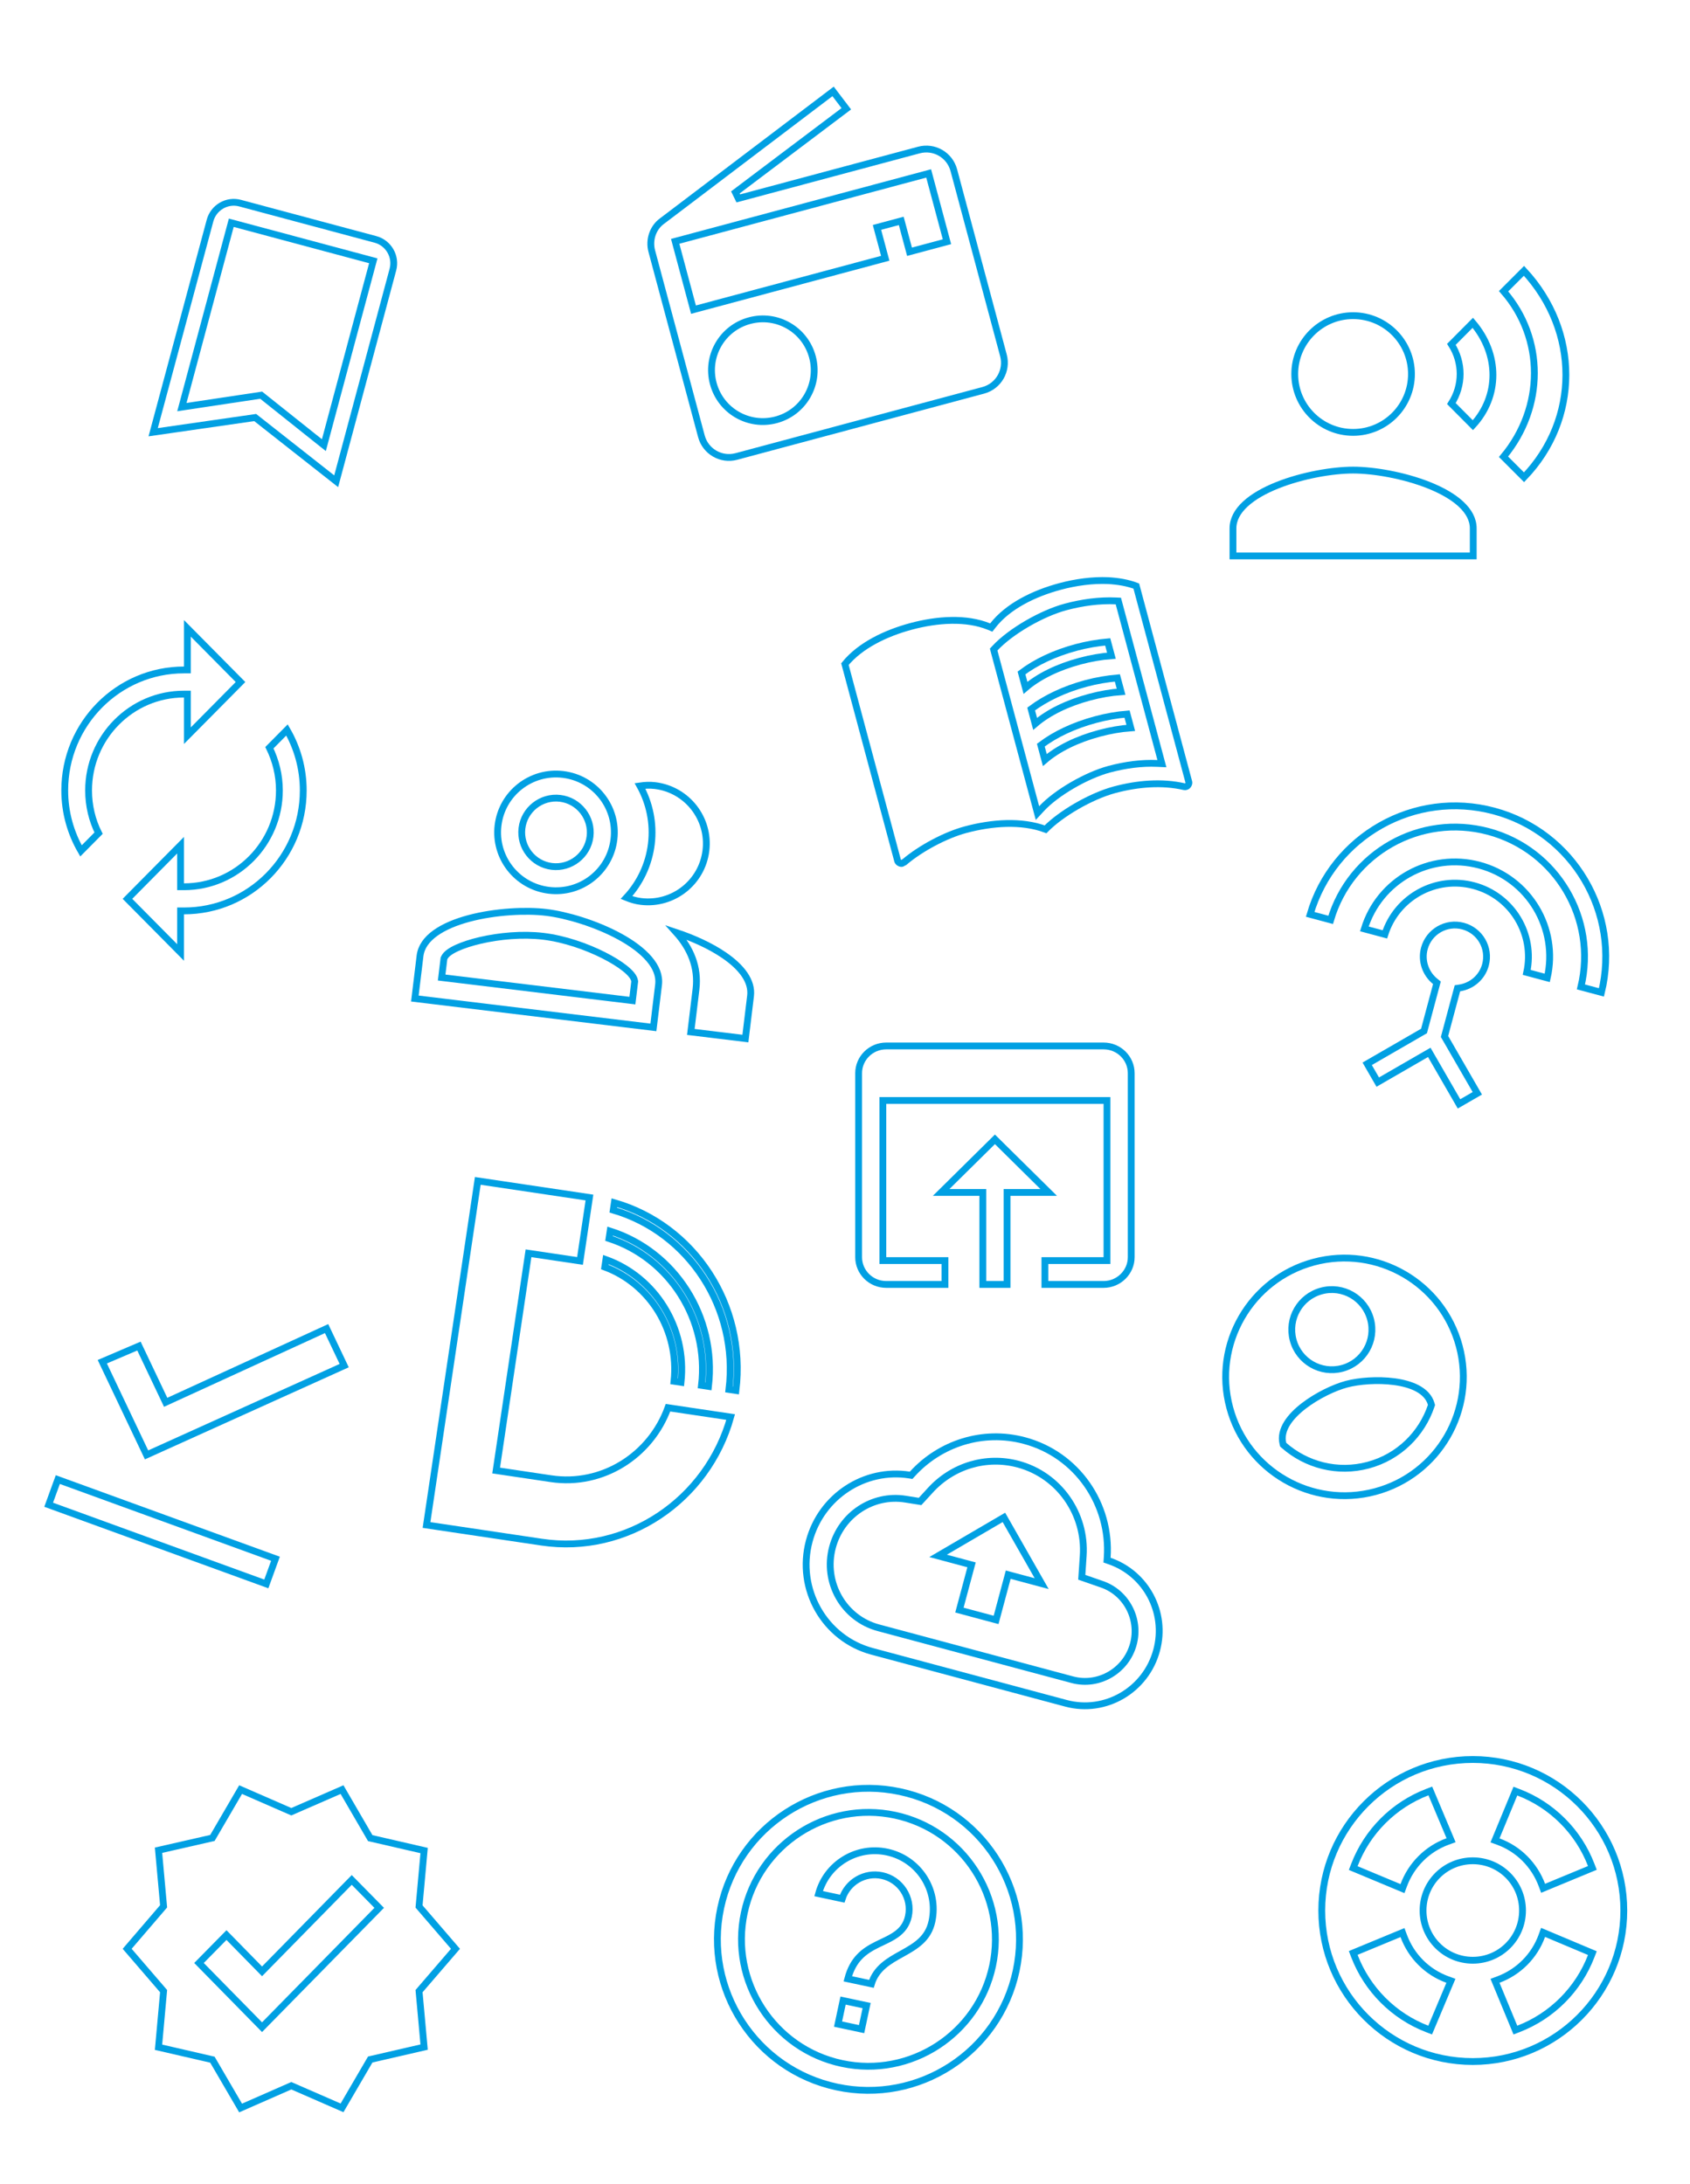 <svg width="496" height="641" viewBox="0 0 496 641" fill="none" xmlns="http://www.w3.org/2000/svg">
<path d="M48.198 410.704L48.621 411.595L49.518 411.184L95.852 389.955L101.015 400.827L43.011 427.029L30.024 399.683L40.78 395.084L48.198 410.704ZM16.969 434.275L80.848 457.513L78.161 464.9L14.282 441.661L16.969 434.275Z" stroke="#00A0E3" stroke-width="2"/>
<path d="M376.535 423.734L376.61 424.035L376.843 424.24C383.354 429.976 392.542 432.453 401.541 430.042C410.54 427.631 417.258 420.892 420.029 412.669L420.128 412.375L420.043 412.076C419.457 410.013 417.921 408.537 416.003 407.513C414.09 406.493 411.713 405.873 409.245 405.54C404.312 404.875 398.754 405.323 395.175 406.282C391.578 407.246 386.541 409.637 382.605 412.678C380.635 414.2 378.89 415.925 377.746 417.765C376.6 419.61 376.011 421.655 376.535 423.734ZM360.916 413.155C355.935 394.563 366.981 375.43 385.573 370.449C404.165 365.467 423.298 376.513 428.279 395.105C433.261 413.697 422.215 432.83 403.623 437.812C385.031 442.793 365.898 431.747 360.916 413.155ZM402.244 387.227C400.56 380.942 394.125 377.227 387.84 378.911C381.555 380.595 377.84 387.03 379.524 393.315C381.208 399.6 387.643 403.315 393.928 401.631C400.213 399.947 403.929 393.512 402.244 387.227Z" stroke="#00A0E3" stroke-width="2"/>
<path d="M194.286 64.898L194.294 64.892L194.303 64.886L244.503 26.826L248.384 31.926L215.83 56.471L216.691 58.235L269.679 44.037C274.172 42.833 278.735 45.467 279.939 49.961L294.501 104.307C295.694 108.758 293.068 113.364 288.577 114.567L216.116 133.983C211.625 135.186 207.048 132.511 205.856 128.059L191.294 73.713C190.39 70.342 191.665 66.801 194.286 64.898ZM276.96 71.21L277.926 70.951L277.667 69.986L272.813 51.87L272.554 50.904L271.588 51.163L199.127 70.579L198.161 70.838L198.42 71.804L203.274 89.919L203.532 90.885L204.498 90.626L258.845 76.064L259.81 75.805L259.552 74.84L257.383 66.748L264.509 64.838L266.677 72.93L266.936 73.896L267.902 73.637L276.96 71.21ZM209.341 112.563C211.498 120.615 219.742 125.374 227.793 123.217C235.844 121.059 240.603 112.816 238.446 104.765C236.289 96.713 228.046 91.954 219.994 94.112C211.943 96.269 207.184 104.512 209.341 112.563Z" stroke="#00A0E3" stroke-width="2"/>
<path d="M428.385 289.975L427.742 290.076L427.574 290.704L424.059 303.821L423.952 304.221L424.159 304.58L433.581 320.899L428.207 324.002L419.978 309.749L419.478 308.883L418.612 309.383L404.359 317.612L401.257 312.238L417.576 302.816L417.935 302.608L418.042 302.208L421.556 289.092L421.725 288.463L421.219 288.055C418.428 285.803 417.055 282.045 418.033 278.392C419.36 273.441 424.456 270.498 429.408 271.825C434.36 273.152 437.302 278.248 435.975 283.2C434.986 286.89 431.93 289.42 428.385 289.975ZM400.423 272.638C404.789 258.374 419.675 250.047 434.2 253.939C448.726 257.831 457.454 272.486 454.103 287.022L448.08 285.408C450.538 274.217 443.768 262.952 432.588 259.956C421.408 256.961 409.913 263.332 406.446 274.252L400.423 272.638ZM436.848 244.058C416.883 238.708 396.366 250.285 390.537 269.989L384.518 268.376C391.235 245.366 415.19 231.805 438.461 238.04C461.731 244.275 475.696 267.998 470.008 291.284L463.989 289.671C468.793 269.692 456.813 249.407 436.848 244.058Z" stroke="#00A0E3" stroke-width="2"/>
<path d="M61.64 64.745L61.64 64.745C62.67 60.9 66.623 58.595 70.455 59.622L110.202 70.272C114.041 71.3 116.343 75.288 115.314 79.127L98.666 141.257L75.23 122.816L74.894 122.551L74.469 122.612L44.953 126.864L61.64 64.745ZM93.862 129.709L95.056 130.66L95.451 129.185L109.297 77.514L109.556 76.548L108.59 76.289L68.843 65.639L67.877 65.38L67.618 66.346L53.773 118.018L53.377 119.492L54.887 119.265L76.651 115.99L93.862 129.709Z" stroke="#00A0E3" stroke-width="2"/>
<path d="M290.229 183.907L290.932 184.194L291.397 183.595C295.794 177.928 303.468 174.18 311.129 172.128C315.7 170.903 320.602 170.218 325.262 170.42C328.259 170.601 330.909 171.044 333.494 172.015L348.912 229.556C348.961 229.739 348.93 230.029 348.757 230.33C348.583 230.63 348.347 230.802 348.164 230.851C347.946 230.909 347.881 230.924 347.823 230.93C347.791 230.933 347.734 230.936 347.589 230.907C341.02 229.373 333.775 230.021 327.119 231.804C323.633 232.738 319.6 234.53 315.883 236.688C312.414 238.701 309.16 241.068 306.854 243.414C299.737 240.758 291.009 241.48 283.397 243.519C277.545 245.087 270.231 248.961 265.443 253.032C265.214 253.123 265.047 253.234 264.942 253.304L264.927 253.314C264.791 253.403 264.775 253.408 264.748 253.415C264.566 253.464 264.275 253.434 263.975 253.26C263.674 253.087 263.502 252.85 263.453 252.667L247.981 194.925C252.423 189.473 259.921 185.849 267.407 183.843C275.068 181.79 283.588 181.199 290.229 183.907ZM339.646 224.079L341.012 224.142L340.658 222.821L328.41 177.112L328.221 176.406L327.49 176.372C322.621 176.147 317.588 176.847 312.741 178.145C309.255 179.079 305.222 180.871 301.505 183.029C297.792 185.184 294.325 187.745 292.003 190.251L291.628 190.656L291.771 191.19L304.019 236.899L304.487 238.648L305.718 237.32C307.857 235.01 311.143 232.566 314.757 230.468C318.367 228.372 322.235 226.663 325.507 225.786C330.2 224.529 335.025 223.865 339.646 224.079Z" stroke="#00A0E3" stroke-width="2"/>
<path d="M300.968 201.887L299.799 197.524C304.039 194.32 309.533 191.726 315.921 190.014C318.991 189.191 322.111 188.671 325.105 188.404L326.191 192.455C323.234 192.674 320.124 193.208 317.001 194.044C310.458 195.797 304.906 198.511 300.968 201.887Z" stroke="#00A0E3" stroke-width="2"/>
<path d="M329.023 203.028C326.067 203.247 322.956 203.78 319.834 204.617C313.291 206.37 307.739 209.084 303.801 212.46L302.633 208.102C306.887 204.926 312.373 202.297 318.754 200.587C321.824 199.764 324.943 199.244 327.938 198.977L329.023 203.028Z" stroke="#00A0E3" stroke-width="2"/>
<path d="M306.644 223.073L305.475 218.71C309.716 215.506 315.21 212.911 321.598 211.2C324.677 210.374 327.789 209.822 330.779 209.581L331.867 213.641C328.911 213.86 325.8 214.393 322.678 215.23C316.134 216.983 310.583 219.697 306.644 223.073Z" stroke="#00A0E3" stroke-width="2"/>
<path d="M146.604 431.765L145.615 431.618L145.763 430.629L154.967 368.84L155.114 367.851L156.103 367.998L170.225 370.102L172.998 351.487L140.227 346.605L125.181 447.605L158.942 452.634C184.021 456.37 207.641 440.302 214.442 415.921L196.053 413.181C190.952 427.222 176.782 436.26 161.715 434.016L146.604 431.765Z" stroke="#00A0E3" stroke-width="2"/>
<path d="M179.988 355.175C202.176 361.683 216.848 383.904 213.947 407.823L215.999 408.129C219.089 382.949 203.634 359.701 180.311 353.007L179.988 355.175Z" stroke="#00A0E3" stroke-width="2"/>
<path d="M178.747 363.504C196.5 369.266 208.128 387.244 205.886 406.622L207.938 406.928C210.351 386.351 197.91 367.287 179.07 361.338L178.747 363.504Z" stroke="#00A0E3" stroke-width="2"/>
<path d="M197.821 405.421L199.873 405.727C201.634 389.697 192.245 374.87 177.825 369.697L177.499 371.885C190.832 376.853 199.413 390.582 197.821 405.421Z" stroke="#00A0E3" stroke-width="2"/>
<path d="M324.954 457.157L324.901 457.922L325.626 458.172C336.3 461.848 342.456 473.2 339.46 484.379C336.327 496.073 324.404 503.032 312.865 499.94L255.951 484.69C242.003 480.952 233.721 466.445 237.507 452.316C241.041 439.126 253.83 430.903 266.878 432.938L267.41 433.021L267.772 432.622C275.853 423.727 288.407 419.544 300.679 422.832C316.136 426.974 326.038 441.547 324.954 457.157ZM265.749 440.017L265.748 440.017C256.092 438.483 246.891 444.589 244.331 454.144C241.569 464.45 247.586 475.03 257.805 477.768L314.719 493.018C322.486 495.099 330.539 490.377 332.636 482.55C334.608 475.191 330.553 467.428 323.335 464.981C323.334 464.981 323.333 464.98 323.331 464.98L317.491 462.951L317.906 456.721C318.754 444.278 310.765 432.953 298.824 429.754C289.437 427.239 279.559 430.224 272.983 437.481C272.982 437.482 272.982 437.482 272.981 437.483L270.032 440.701L265.749 440.017ZM284.881 460.265L285.139 459.299L284.173 459.04L275.323 456.669L294.639 445.374L305.72 464.813L296.87 462.442L295.904 462.183L295.645 463.149L292.345 475.463L281.581 472.579L284.881 460.265Z" stroke="#00A0E3" stroke-width="2"/>
<path d="M204.265 290.379C205.059 283.822 202.601 278.278 198.494 273.706C203.427 275.348 208.508 277.63 212.538 280.392C217.698 283.93 220.799 288.01 220.278 292.318L218.764 304.824L202.751 302.885L204.265 290.379Z" stroke="#00A0E3" stroke-width="2"/>
<path d="M207.182 249.643C206.044 259.038 197.513 265.727 188.117 264.589C186.625 264.409 185.22 263.995 183.865 263.445C187.762 259.238 190.43 253.809 191.169 247.704C191.908 241.599 190.613 235.69 187.832 230.675C189.28 230.464 190.742 230.398 192.235 230.578C201.63 231.716 208.319 240.247 207.182 249.643Z" stroke="#00A0E3" stroke-width="2"/>
<path d="M180.184 246.374C179.047 255.77 170.516 262.459 161.12 261.321C151.724 260.184 145.035 251.653 146.173 242.257C147.31 232.861 155.841 226.173 165.237 227.31C174.633 228.447 181.322 236.978 180.184 246.374ZM173.17 245.525C173.836 240.027 169.886 234.989 164.388 234.324C158.89 233.658 153.852 237.608 153.187 243.106C152.521 248.604 156.471 253.642 161.969 254.308C167.467 254.973 172.505 251.023 173.17 245.525Z" stroke="#00A0E3" stroke-width="2"/>
<path d="M184.609 293.572L185.602 293.693L185.722 292.7L186.266 288.2L186.283 288.063L186.262 287.927C186.157 287.249 185.759 286.601 185.281 286.026C184.787 285.431 184.123 284.813 183.338 284.192C181.766 282.948 179.621 281.622 177.134 280.366C172.162 277.857 165.701 275.572 159.486 274.82C153.271 274.068 146.451 274.745 141.023 276.001C138.307 276.629 135.906 277.41 134.081 278.25C133.17 278.669 132.377 279.115 131.755 279.58C131.152 280.03 130.612 280.569 130.349 281.207L130.297 281.333L130.28 281.468L129.741 285.923L129.621 286.916L130.614 287.036L184.609 293.572ZM123.272 280.574C123.59 277.947 125.186 275.73 127.751 273.88C130.324 272.024 133.796 270.597 137.663 269.566C145.399 267.504 154.452 267.094 160.335 267.806C166.218 268.518 174.912 271.077 181.932 274.925C185.441 276.849 188.472 279.064 190.528 281.48C192.577 283.888 193.598 286.422 193.28 289.049L191.766 301.555L121.758 293.08L123.272 280.574Z" stroke="#00A0E3" stroke-width="2"/>
<path d="M466.444 548.63L467.347 548.257L466.995 547.346C463.223 537.565 455.445 529.786 445.66 526.058L444.751 525.712L444.38 526.61L439.167 539.21L438.769 540.174L439.749 540.532C445.678 542.696 450.314 547.372 452.526 553.269L452.889 554.237L453.844 553.842L466.444 548.63ZM420.164 526.559L419.788 525.666L418.884 526.014C409.056 529.786 401.278 537.565 397.505 547.393L397.156 548.3L398.053 548.674L410.653 553.932L411.615 554.333L411.976 553.355C414.187 547.374 418.91 542.653 424.886 540.488L425.875 540.129L425.467 539.159L420.164 526.559ZM398.056 572.843L397.155 573.216L397.505 574.126C401.277 583.953 409.055 591.731 418.837 595.504L419.742 595.853L420.119 594.959L425.421 582.359L425.83 581.389L424.84 581.031C418.865 578.866 414.187 574.19 411.976 568.208L411.616 567.234L410.656 567.631L398.056 572.843ZM444.38 594.953L444.753 595.855L445.664 595.504C455.445 591.731 463.222 583.954 466.995 574.172L467.344 573.267L466.45 572.891L453.85 567.588L452.88 567.18L452.522 568.169C450.357 574.145 445.679 578.824 439.743 581.034L438.771 581.395L439.167 582.353L444.38 594.953ZM387.926 560.759C387.926 536.292 407.784 516.435 432.25 516.435C456.717 516.435 476.575 536.292 476.575 560.759C476.575 585.226 456.717 605.084 432.25 605.084C407.784 605.084 387.926 585.226 387.926 560.759ZM417.653 560.759C417.653 568.835 424.174 575.356 432.25 575.356C440.326 575.356 446.848 568.835 446.848 560.759C446.848 552.683 440.326 546.162 432.25 546.162C424.174 546.162 417.653 552.683 417.653 560.759Z" stroke="#00A0E3" stroke-width="2"/>
<path d="M123.024 559.155L122.986 559.577L123.262 559.898L133.68 572L123.262 584.102L122.986 584.423L123.024 584.845L124.475 600.845L109.08 604.397L108.659 604.494L108.441 604.868L100.384 618.682L85.9 612.363L85.499 612.188L85.098 612.364L70.615 618.726L62.559 604.913L62.341 604.54L61.92 604.443L46.525 600.89L47.976 584.844L48.014 584.423L47.738 584.102L37.319 571.999L47.739 559.851L48.014 559.531L47.976 559.11L46.525 543.066L61.917 539.558L62.34 539.461L62.559 539.087L70.616 525.272L85.1 531.591L85.5 531.765L85.9 531.591L100.383 525.273L108.44 539.131L108.658 539.506L109.08 539.603L124.475 543.155L123.024 559.155ZM76.191 594.278L76.905 595.005L77.619 594.278L110.604 560.678L111.292 559.976L110.603 559.276L103.943 552.51L103.229 551.785L102.516 552.511L76.905 578.617L67.179 568.694L66.466 567.967L65.752 568.693L59.092 575.458L58.403 576.159L59.091 576.861L76.191 594.278Z" stroke="#00A0E3" stroke-width="2"/>
<path d="M254.343 588.663L252.869 595.573L245.959 594.099L247.433 587.189L254.343 588.663ZM211.53 559.971C216.634 536.042 240.197 520.764 264.126 525.868C288.054 530.973 303.332 554.536 298.228 578.464C293.124 602.393 269.56 617.671 245.632 612.566C221.703 607.462 206.425 583.899 211.53 559.971ZM218.439 561.444C214.154 581.533 227.017 601.372 247.106 605.657C267.194 609.942 287.033 597.079 291.318 576.99C295.603 556.902 282.74 537.063 262.652 532.778C242.563 528.493 222.724 541.356 218.439 561.444ZM248.818 580.805C249.579 577.9 250.786 575.893 252.185 574.404C253.748 572.741 255.599 571.67 257.509 570.725C257.942 570.511 258.386 570.3 258.832 570.088C260.296 569.392 261.789 568.683 263.035 567.79C264.732 566.575 266.078 564.96 266.613 562.452C267.769 557.036 264.286 551.664 258.869 550.509C253.783 549.424 248.736 552.429 247.183 557.285L240.254 555.806C242.637 547.114 251.416 541.695 260.343 543.599C269.6 545.574 275.497 554.669 273.523 563.926C272.444 568.983 268.871 571.132 264.912 573.34C264.777 573.415 264.641 573.491 264.505 573.567C260.983 575.524 257.147 577.657 255.746 582.283L248.818 580.805Z" stroke="#00A0E3" stroke-width="2"/>
<path d="M414.254 109.782C414.254 119.242 406.584 126.912 397.124 126.912C387.663 126.912 379.994 119.242 379.994 109.782C379.994 100.321 387.663 92.652 397.124 92.652C406.584 92.652 414.254 100.321 414.254 109.782Z" stroke="#00A0E3" stroke-width="2"/>
<path d="M361.864 155.106C361.864 152.459 363.182 150.067 365.506 147.922C367.837 145.771 371.113 143.937 374.828 142.449C382.26 139.471 391.198 137.976 397.124 137.976C403.05 137.976 411.988 139.471 419.42 142.449C423.135 143.937 426.411 145.771 428.741 147.922C431.065 150.067 432.383 152.459 432.383 155.106V163.171H361.864V155.106ZM425.97 118.453C429.392 113.098 429.392 106.421 425.97 101.066L432.253 94.745C440.144 104.009 440.11 116.304 432.283 124.804L425.97 118.453ZM441.27 134.067C453.327 119.577 453.358 99.326 441.286 85.481L447.278 79.489C463.697 97.205 463.639 123.072 447.291 140.088L441.27 134.067Z" stroke="#00A0E3" stroke-width="2"/>
<path d="M259.111 369V370H260.111H277.333V377H260.111C255.598 377 252 373.389 252 369V315C252 310.611 255.598 307 260.111 307H323.889C328.402 307 332 310.611 332 315V369C332 373.386 328.359 377 323.889 377H306.667V370H323.889H324.889V369V324V323H323.889H260.111H259.111V324V369ZM288.444 351V350H287.444H276.213L292 334.406L307.787 350H296.556H295.556V351V377H288.444V351Z" stroke="#00A0E3" stroke-width="2"/>
<path d="M55 204.727V203.727H54C38.543 203.727 26 216.412 26 232C26 236.49 27.039 240.777 28.927 244.541L23.773 249.748C20.757 244.544 19 238.485 19 232C19 212.452 34.672 196.636 54 196.636H55V195.636V184.431L70.593 200.182L55 215.932V204.727ZM84.227 214.252C87.243 219.456 89 225.515 89 232C89 251.548 73.328 267.364 54 267.364H53V268.364V279.569L37.407 263.818L53 248.068V259.273V260.273H54C69.457 260.273 82 247.588 82 232C82 227.497 80.915 223.252 79.066 219.465L84.227 214.252Z" stroke="#00A0E3" stroke-width="2"/>
</svg>
